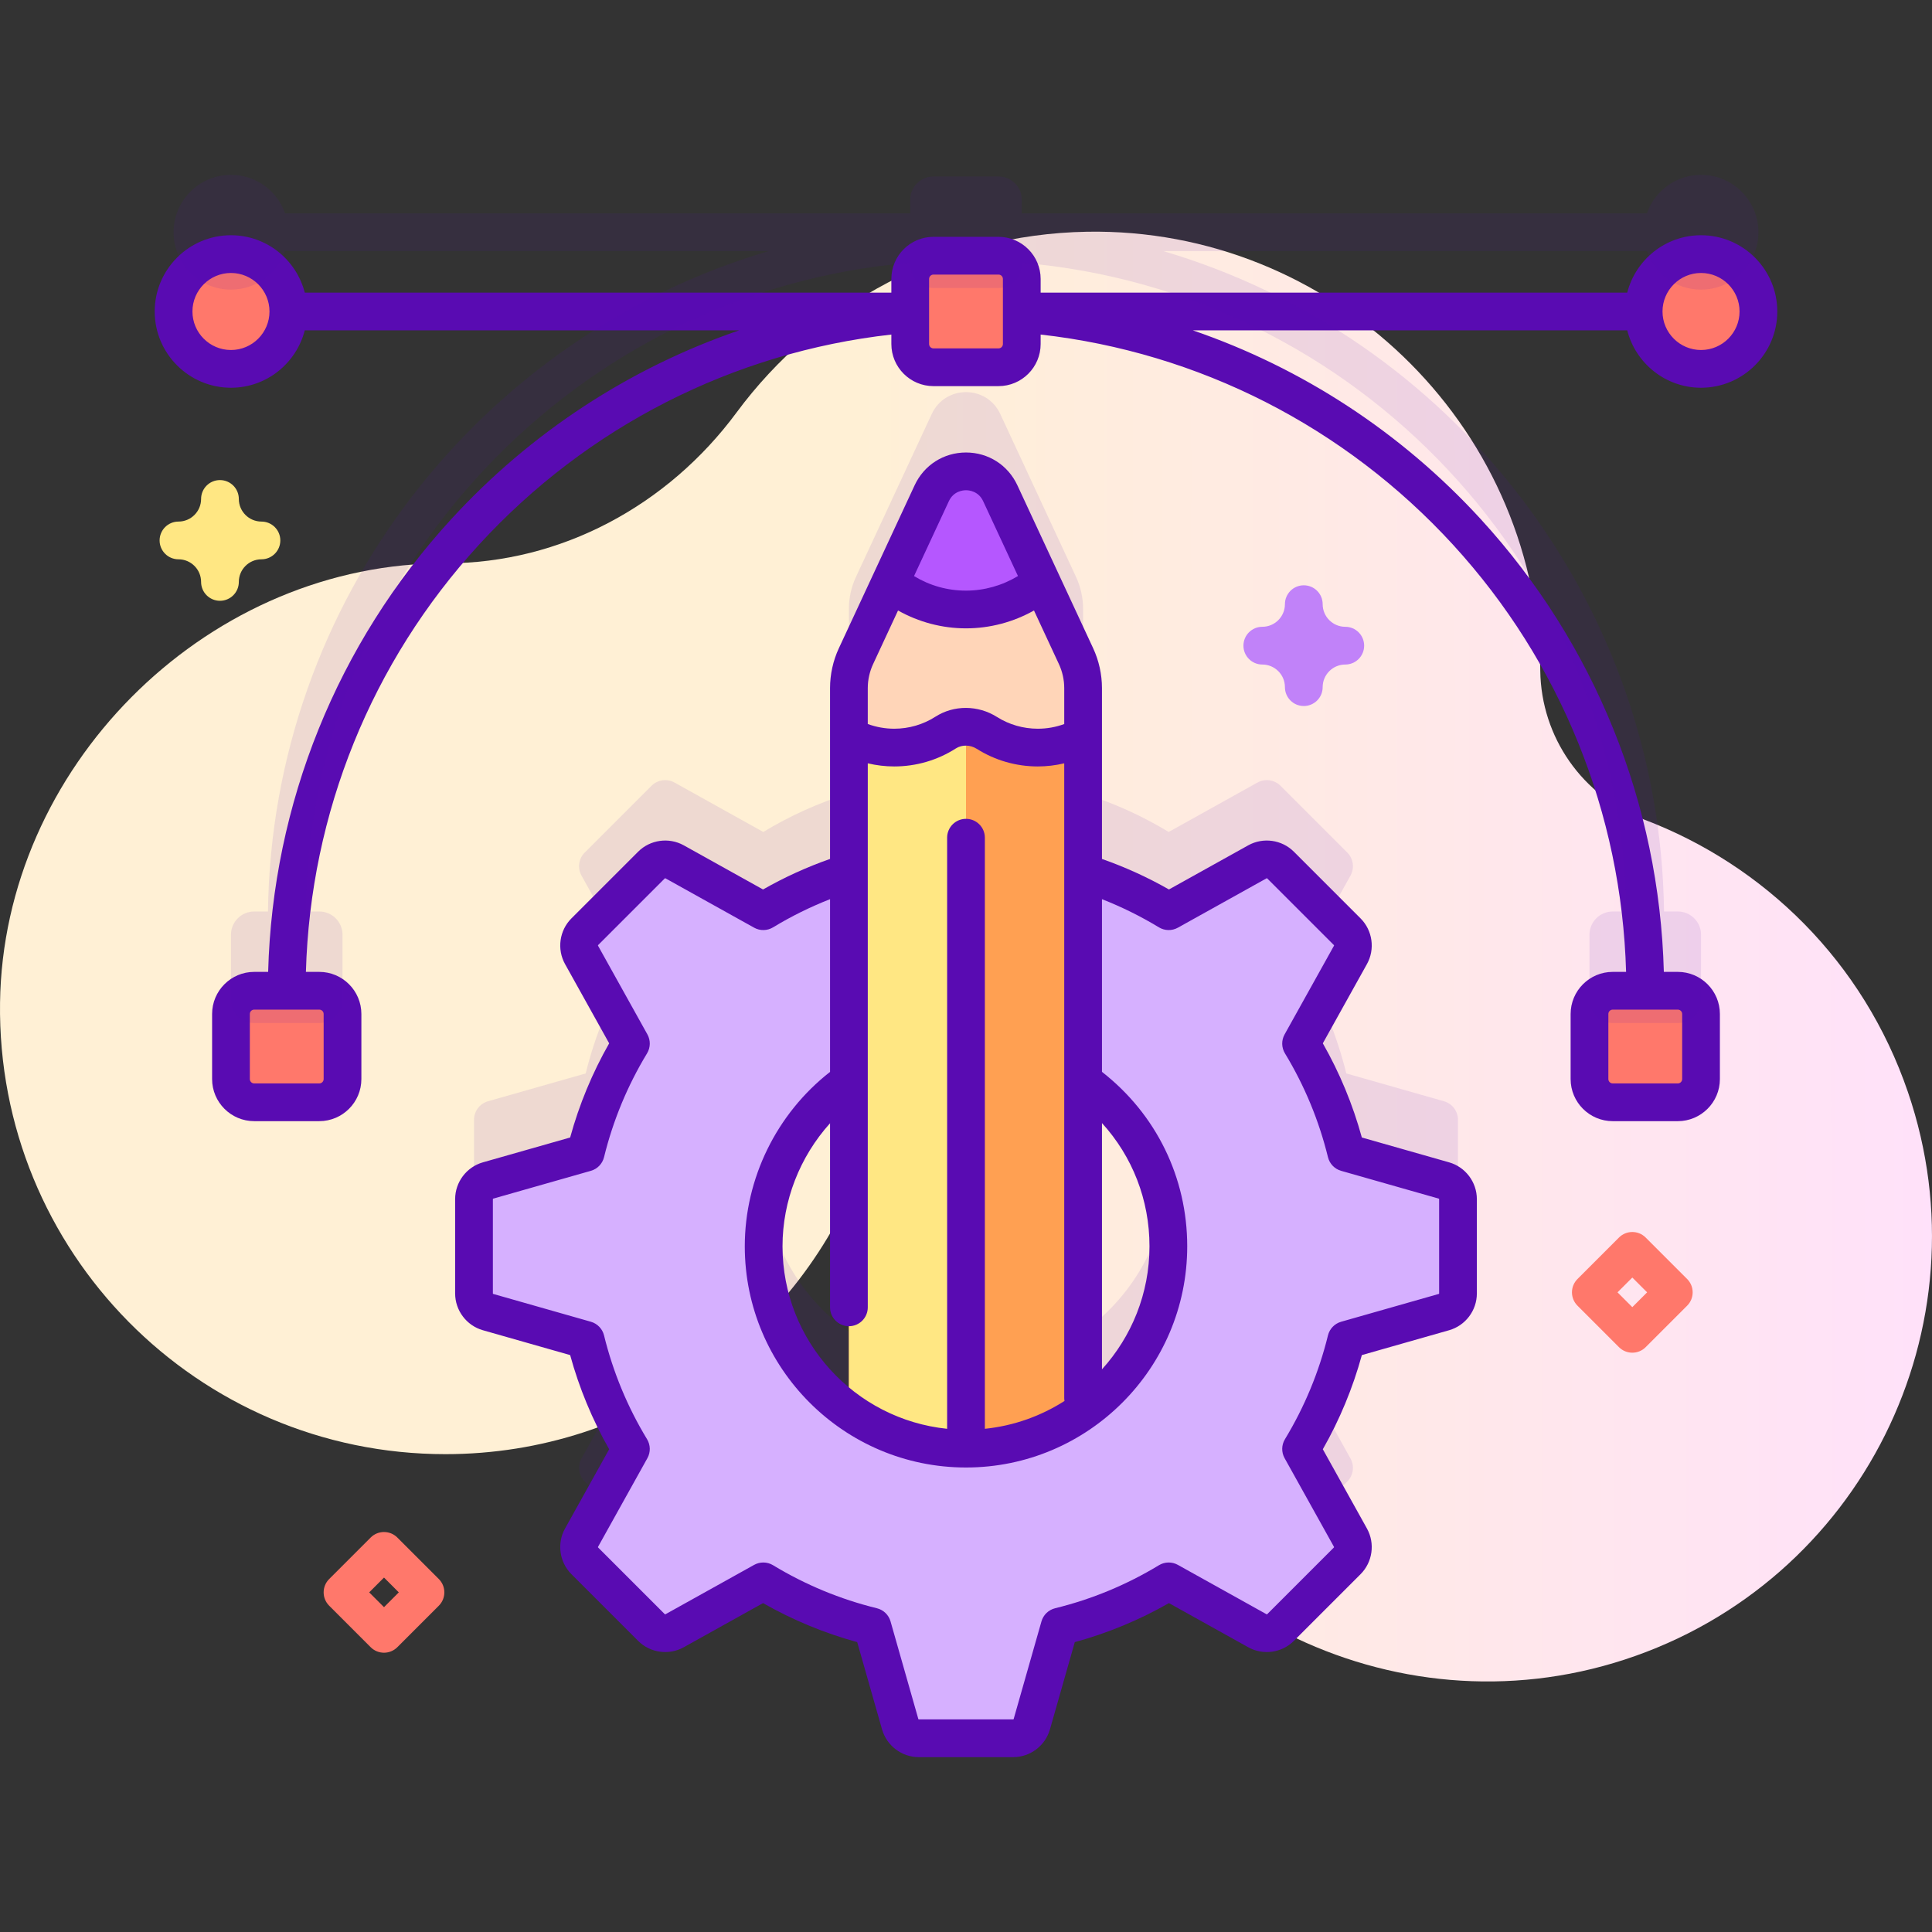 <svg width="246" height="246" viewBox="0 0 246 246" fill="none" xmlns="http://www.w3.org/2000/svg">
<rect x="0" y="0" width="246" height="246" fill="#333333" stroke="none"/>
<path d="M242.937 139.056C237.255 122.427 224.613 110.151 209.376 104.365C201.482 101.368 196.237 93.864 196.121 85.421C196.119 85.237 196.115 85.052 196.111 84.867C195.387 53.837 169.451 28.974 138.418 29.506C120.115 29.821 103.926 38.806 93.78 52.531C85.042 64.35 71.443 71.733 56.745 71.725C56.314 71.725 55.882 71.729 55.448 71.739C25.699 72.389 0.402 97.914 0.005 127.667C-0.417 159.345 25.135 185.157 56.716 185.157C81.194 185.157 102.048 169.649 109.993 147.922C112.072 142.237 118.234 139.19 124.063 140.824C124.135 140.845 124.208 140.865 124.281 140.885C129.614 142.358 133.15 147.439 132.714 152.954C132.129 160.345 132.993 167.971 135.499 175.438C145.359 204.812 177.39 220.931 206.846 211.32C236.976 201.487 253.153 168.95 242.937 139.056Z" fill="url(#paint0_linear)"/>
<path opacity="0.1" d="M183.855 140.22L171.423 136.68C170.205 131.717 168.245 127.043 165.666 122.789L171.956 111.49C172.489 110.53 172.322 109.328 171.545 108.551L163.047 100.054C162.27 99.276 161.068 99.109 160.108 99.642L148.809 105.933C145.421 103.878 141.763 102.225 137.908 101.018V77.521C137.908 76.121 137.6 74.736 137.013 73.466L127.361 52.71C125.64 49.002 120.364 49.002 118.642 52.71L108.985 73.466C108.394 74.736 108.09 76.121 108.09 77.521V101.018C104.235 102.225 100.577 103.878 97.189 105.933L85.89 99.642C84.93 99.109 83.728 99.276 82.951 100.054L74.454 108.551C73.676 109.328 73.509 110.53 74.043 111.49L80.333 122.789C77.753 127.043 75.793 131.717 74.576 136.68L62.143 140.22C61.083 140.523 60.354 141.489 60.354 142.592V154.607C60.354 155.708 61.083 156.676 62.143 156.977L74.576 160.517C75.793 165.481 77.753 170.155 80.333 174.409L74.043 185.707C73.509 186.668 73.676 187.87 74.454 188.647L82.951 197.144C83.728 197.921 84.93 198.089 85.89 197.555L97.189 191.265C101.443 193.845 106.117 195.804 111.08 197.022L114.621 209.455C114.923 210.514 115.889 211.244 116.991 211.244H129.006C130.108 211.244 131.075 210.514 131.377 209.455L134.917 197.022C139.88 195.804 144.555 193.845 148.808 191.265L160.107 197.555C161.067 198.089 162.269 197.921 163.047 197.144L171.544 188.647C172.321 187.87 172.488 186.668 171.955 185.707L165.665 174.409C168.244 170.155 170.204 165.481 171.422 160.517L183.854 156.977C184.915 156.676 185.643 155.708 185.643 154.607V142.592C185.645 141.489 184.916 140.522 183.855 140.22ZM97.235 148.598C97.235 139.927 101.524 132.261 108.092 127.591V169.605C101.524 164.936 97.235 157.27 97.235 148.598ZM137.908 169.605V127.592C144.476 132.261 148.765 139.927 148.765 148.599C148.765 157.27 144.476 164.936 137.908 169.605Z" fill="#590BB2"/>
<path d="M213.632 140.354H205.347C203.713 140.354 202.388 139.029 202.388 137.395V129.11C202.388 127.476 203.713 126.151 205.347 126.151H213.632C215.266 126.151 216.591 127.476 216.591 129.11V137.395C216.591 139.029 215.266 140.354 213.632 140.354Z" fill="#FF786B"/>
<path d="M40.653 140.354H32.368C30.734 140.354 29.409 139.029 29.409 137.395V129.11C29.409 127.476 30.734 126.151 32.368 126.151H40.653C42.287 126.151 43.612 127.476 43.612 129.11V137.395C43.612 139.029 42.287 140.354 40.653 140.354Z" fill="#FF786B"/>
<path d="M127.142 46.763H118.857C117.223 46.763 115.898 45.438 115.898 43.804V35.519C115.898 33.885 117.223 32.56 118.857 32.56H127.142C128.776 32.56 130.101 33.885 130.101 35.519V43.804C130.101 45.438 128.776 46.763 127.142 46.763Z" fill="#FF786B"/>
<path d="M127.142 46.763H118.857C117.223 46.763 115.898 45.438 115.898 43.804V35.519C115.898 33.885 117.223 32.56 118.857 32.56H127.142C128.776 32.56 130.101 33.885 130.101 35.519V43.804C130.101 45.438 128.776 46.763 127.142 46.763Z" fill="#FF786B"/>
<path d="M216.592 46.968C220.627 46.968 223.899 43.697 223.899 39.661C223.899 35.626 220.627 32.354 216.592 32.354C212.556 32.354 209.285 35.626 209.285 39.661C209.285 43.697 212.556 46.968 216.592 46.968Z" fill="#FF786B"/>
<path d="M29.409 46.968C33.444 46.968 36.715 43.697 36.715 39.661C36.715 35.626 33.444 32.354 29.409 32.354C25.373 32.354 22.102 35.626 22.102 39.661C22.102 43.697 25.373 46.968 29.409 46.968Z" fill="#FF786B"/>
<path d="M183.856 150.31L171.423 146.77C170.206 141.807 168.246 137.132 165.666 132.879L171.956 121.58C172.49 120.62 172.322 119.418 171.545 118.641L163.048 110.144C162.271 109.366 161.069 109.199 160.108 109.732L148.81 116.023C144.556 113.443 139.882 111.483 134.918 110.266L131.378 97.833C131.076 96.773 130.109 96.044 129.008 96.044H116.993C115.891 96.044 114.924 96.773 114.622 97.833L111.082 110.266C106.119 111.483 101.444 113.443 97.191 116.023L85.892 109.732C84.931 109.199 83.73 109.366 82.952 110.144L74.455 118.641C73.678 119.418 73.511 120.62 74.044 121.58L80.334 132.879C77.755 137.132 75.795 141.806 74.577 146.77L62.145 150.31C61.085 150.612 60.355 151.579 60.355 152.681V164.696C60.355 165.798 61.085 166.765 62.145 167.067L74.577 170.607C75.795 175.57 77.755 180.245 80.334 184.498L74.044 195.797C73.511 196.758 73.678 197.959 74.455 198.737L82.952 207.234C83.73 208.011 84.931 208.178 85.892 207.645L97.191 201.355C101.444 203.934 106.118 205.894 111.082 207.112L114.622 219.544C114.924 220.604 115.891 221.334 116.993 221.334H129.008C130.109 221.334 131.077 220.604 131.378 219.544L134.918 207.112C139.882 205.894 144.556 203.934 148.81 201.355L160.108 207.645C161.069 208.178 162.271 208.011 163.048 207.234L171.545 198.737C172.322 197.959 172.49 196.758 171.956 195.797L165.666 184.498C168.246 180.245 170.206 175.571 171.423 170.607L183.856 167.067C184.916 166.765 185.645 165.798 185.645 164.696V152.681C185.645 151.579 184.916 150.612 183.856 150.31ZM123 184.454C108.771 184.454 97.235 172.917 97.235 158.689C97.235 144.46 108.771 132.924 123 132.924C137.229 132.924 148.765 144.46 148.765 158.689C148.765 172.917 137.229 184.454 123 184.454Z" fill="#D6B0FF"/>
<path d="M137.908 87.611V179.705C133.7 182.697 128.554 184.452 123 184.452C117.44 184.452 112.299 182.692 108.091 179.696V87.611C108.091 86.211 108.394 84.826 108.986 83.556L118.643 62.8C120.364 59.092 125.64 59.092 127.362 62.8L137.014 83.556C137.6 84.826 137.908 86.211 137.908 87.611Z" fill="#FFA052"/>
<path d="M123 90.376V184.452C117.44 184.452 112.299 182.692 108.091 179.696V90.376H123Z" fill="#FFE783"/>
<path d="M118.642 62.801L108.987 83.554C108.396 84.825 108.09 86.21 108.09 87.612V93.741C109.807 94.665 111.774 95.189 113.861 95.189C116.271 95.189 118.519 94.487 120.409 93.278C122.004 92.257 124.055 92.308 125.656 93.318C127.533 94.503 129.756 95.189 132.142 95.189C134.229 95.189 136.192 94.665 137.909 93.741V87.611C137.909 86.21 137.603 84.825 137.012 83.554L127.361 62.801C125.64 59.093 120.363 59.093 118.642 62.801Z" fill="#FFD5B8"/>
<path d="M118.642 62.802L113.361 74.162C115.992 76.312 119.344 77.605 122.999 77.605C126.659 77.605 130.016 76.311 132.642 74.157L127.361 62.802C125.64 59.093 120.363 59.093 118.642 62.802Z" fill="#B557FF"/>
<path d="M216.591 49.371C221.945 49.371 226.301 45.016 226.301 39.661C226.301 34.307 221.945 29.952 216.591 29.952C212.068 29.952 208.268 33.065 207.195 37.259H132.504V35.519C132.504 32.563 130.098 30.157 127.143 30.157H118.857C115.902 30.157 113.496 32.563 113.496 35.519V37.259H38.805C37.732 33.065 33.932 29.952 29.409 29.952C24.055 29.952 19.699 34.307 19.699 39.661C19.699 45.016 24.055 49.371 29.409 49.371C33.932 49.371 37.732 46.257 38.805 42.064H94.113C80.199 46.839 67.586 55.047 57.444 66.115C42.937 81.947 34.716 102.332 34.143 123.749H32.368C29.411 123.749 27.006 126.154 27.006 129.11V137.395C27.006 140.351 29.411 142.756 32.368 142.756H40.653C43.609 142.756 46.014 140.351 46.014 137.395V129.11C46.014 126.154 43.609 123.749 40.653 123.749H38.951C39.522 103.537 47.294 84.304 60.987 69.361C74.764 54.325 93.358 44.864 113.496 42.598V43.804C113.496 46.76 115.902 49.165 118.857 49.165H127.143C130.098 49.165 132.504 46.76 132.504 43.804V42.598C152.642 44.864 171.235 54.326 185.012 69.36C198.705 84.305 206.477 103.537 207.049 123.749H205.347C202.391 123.749 199.986 126.155 199.986 129.111V137.396C199.986 140.352 202.391 142.757 205.347 142.757H213.632C216.588 142.757 218.993 140.352 218.993 137.396V129.111C218.993 126.155 216.588 123.749 213.632 123.749H211.856C211.283 102.332 203.062 81.947 188.554 66.114C178.413 55.047 165.8 46.84 151.886 42.064H207.194C208.268 46.257 212.068 49.371 216.591 49.371ZM41.21 129.11V137.395C41.21 137.702 40.96 137.952 40.653 137.952H32.368C32.06 137.952 31.811 137.702 31.811 137.395V129.11C31.811 128.803 32.061 128.554 32.368 128.554H40.653C40.96 128.554 41.21 128.803 41.21 129.11ZM214.189 129.11V137.395C214.189 137.702 213.939 137.952 213.632 137.952H205.348C205.04 137.952 204.791 137.702 204.791 137.395V129.11C204.791 128.803 205.041 128.554 205.348 128.554H213.632C213.939 128.554 214.189 128.803 214.189 129.11ZM216.591 34.757C219.296 34.757 221.496 36.957 221.496 39.661C221.496 42.366 219.296 44.566 216.591 44.566C213.887 44.566 211.686 42.366 211.686 39.661C211.686 36.957 213.887 34.757 216.591 34.757ZM29.409 44.566C26.704 44.566 24.504 42.366 24.504 39.661C24.504 36.957 26.704 34.757 29.409 34.757C32.113 34.757 34.314 36.957 34.314 39.661C34.314 42.366 32.113 44.566 29.409 44.566ZM127.699 43.804C127.699 44.111 127.449 44.36 127.143 44.36H118.857C118.55 44.36 118.301 44.11 118.301 43.804V35.519C118.301 35.212 118.551 34.962 118.857 34.962H127.143C127.45 34.962 127.699 35.212 127.699 35.519V43.804Z" fill="#590BB2"/>
<path d="M184.513 148L173.402 144.836C172.253 140.644 170.587 136.622 168.434 132.846L174.056 122.746C175.105 120.857 174.77 118.471 173.243 116.942L164.746 108.445C163.218 106.918 160.832 106.582 158.939 107.634L148.841 113.255C146.123 111.706 143.263 110.405 140.312 109.369V87.613C140.312 85.873 139.924 84.121 139.192 82.544L129.54 61.787C128.343 59.215 125.838 57.616 123 57.616C120.163 57.616 117.657 59.215 116.461 61.787L106.809 82.544C106.076 84.121 105.689 85.873 105.689 87.613V109.367C102.736 110.403 99.876 111.706 97.157 113.256L87.057 107.632C85.168 106.584 82.78 106.918 81.253 108.446L72.755 116.943C71.228 118.471 70.894 120.857 71.944 122.75L77.565 132.847C75.413 136.623 73.746 140.645 72.597 144.837L61.486 148C59.406 148.592 57.952 150.517 57.952 152.682V164.697C57.952 166.861 59.406 168.786 61.486 169.378L72.597 172.542C73.746 176.734 75.412 180.756 77.565 184.531L71.942 194.632C70.894 196.521 71.228 198.907 72.755 200.435L81.253 208.933C82.781 210.46 85.167 210.797 87.059 209.744L97.157 204.123C100.933 206.275 104.955 207.942 109.147 209.091L112.31 220.202C112.902 222.283 114.828 223.736 116.992 223.736H129.007C131.171 223.736 133.096 222.283 133.688 220.202L136.852 209.091C141.044 207.942 145.066 206.276 148.841 204.123L158.941 209.745C160.831 210.796 163.218 210.461 164.746 208.933L173.244 200.435C174.771 198.907 175.105 196.521 174.055 194.629L168.434 184.531C170.587 180.755 172.253 176.733 173.403 172.542L184.513 169.378C186.594 168.786 188.047 166.861 188.047 164.697V152.682C188.047 150.517 186.593 148.592 184.513 148ZM122.999 104.262C121.672 104.262 120.597 105.337 120.597 106.664V181.928C108.84 180.721 99.637 170.759 99.637 158.688C99.637 152.874 101.847 147.283 105.689 143.022V166.463C105.689 167.79 106.764 168.866 108.091 168.866C109.419 168.866 110.494 167.79 110.494 166.463V97.194C111.594 97.454 112.724 97.591 113.861 97.591C116.651 97.591 119.362 96.8 121.704 95.301C122.485 94.8 123.534 94.82 124.374 95.35C126.697 96.817 129.383 97.591 132.142 97.591C133.278 97.591 134.409 97.454 135.508 97.193V178.045C135.508 178.161 135.527 178.272 135.543 178.383C132.553 180.294 129.106 181.548 125.402 181.928V106.664C125.401 105.337 124.326 104.262 122.999 104.262ZM140.313 142.999C144.195 147.259 146.363 152.786 146.363 158.688C146.363 164.712 144.07 170.21 140.313 174.358V142.999ZM120.819 63.813C121.419 62.522 122.641 62.421 123.001 62.421C123.361 62.421 124.583 62.522 125.184 63.813L129.617 73.347C127.63 74.547 125.339 75.204 122.999 75.204C120.627 75.204 118.374 74.562 116.383 73.352L120.819 63.813ZM111.166 84.57L114.346 77.732C116.976 79.213 119.962 80.008 122.999 80.008C126.041 80.008 129.029 79.213 131.656 77.732L134.835 84.57C135.275 85.516 135.508 86.569 135.508 87.613V92.191C134.437 92.585 133.311 92.787 132.142 92.787C130.292 92.787 128.492 92.268 126.937 91.287C124.529 89.766 121.458 89.754 119.113 91.254C117.547 92.257 115.73 92.787 113.86 92.787C112.708 92.787 111.566 92.58 110.493 92.189V87.612C110.494 86.569 110.726 85.516 111.166 84.57ZM183.243 164.696C183.243 164.725 183.225 164.748 183.197 164.756L170.765 168.297C169.935 168.533 169.295 169.197 169.089 170.035C167.945 174.699 166.102 179.146 163.612 183.252C163.164 183.99 163.147 184.912 163.567 185.666L169.856 196.962C169.869 196.986 169.865 197.019 169.847 197.037L161.349 205.535C161.33 205.553 161.298 205.557 161.277 205.546L149.978 199.255C149.223 198.835 148.302 198.852 147.564 199.3C143.457 201.791 139.01 203.634 134.346 204.777C133.508 204.983 132.844 205.623 132.608 206.453L129.067 218.886C129.06 218.913 129.037 218.93 129.007 218.93H116.993C116.963 218.93 116.94 218.913 116.932 218.885L113.392 206.453C113.156 205.622 112.492 204.983 111.654 204.777C106.99 203.633 102.543 201.79 98.436 199.3C97.698 198.852 96.777 198.835 96.022 199.255L84.725 205.545C84.701 205.558 84.67 205.554 84.651 205.535L76.154 197.038C76.135 197.019 76.131 196.986 76.143 196.965L82.433 185.666C82.853 184.912 82.836 183.99 82.388 183.252C79.898 179.146 78.055 174.699 76.911 170.035C76.705 169.197 76.065 168.533 75.236 168.297L62.803 164.756C62.775 164.748 62.758 164.725 62.758 164.696V152.681C62.758 152.652 62.775 152.629 62.803 152.62L75.236 149.08C76.066 148.844 76.705 148.18 76.911 147.343C78.055 142.678 79.898 138.231 82.388 134.124C82.836 133.386 82.853 132.464 82.433 131.71L76.145 120.415C76.132 120.391 76.135 120.358 76.154 120.339L84.651 111.842C84.67 111.824 84.703 111.82 84.723 111.831L96.022 118.121C96.777 118.542 97.698 118.524 98.436 118.077C100.745 116.676 103.175 115.476 105.69 114.49V136.483C98.883 141.801 94.833 150.039 94.833 158.688C94.833 174.22 107.469 186.856 123 186.856C138.532 186.856 151.168 174.22 151.168 158.688C151.168 149.931 147.213 141.859 140.313 136.479V114.491C142.826 115.476 145.257 116.677 147.564 118.077C148.302 118.524 149.223 118.542 149.979 118.121L161.274 111.833C161.298 111.82 161.331 111.823 161.349 111.843L169.847 120.339C169.865 120.358 169.869 120.391 169.858 120.412L163.567 131.711C163.147 132.465 163.164 133.387 163.612 134.125C166.103 138.231 167.946 142.679 169.089 147.343C169.295 148.181 169.935 148.845 170.765 149.081L183.198 152.621C183.225 152.629 183.243 152.652 183.243 152.682V164.696Z" fill="#590BB2"/>
<path opacity="0.1" d="M216.591 36.879C220.627 36.879 223.898 33.607 223.898 29.572C223.898 25.536 220.627 22.265 216.591 22.265C213.399 22.265 210.691 24.316 209.697 27.169H130.101V25.429C130.101 23.795 128.777 22.471 127.142 22.471H118.857C117.223 22.471 115.898 23.795 115.898 25.429V27.169H36.303C35.309 24.316 32.601 22.265 29.409 22.265C25.373 22.264 22.102 25.536 22.102 29.571C22.102 33.607 25.373 36.878 29.409 36.878C32.601 36.878 35.309 34.827 36.303 31.973H97.868C61.413 42.736 34.641 76.287 34.12 116.061H32.367C30.733 116.061 29.409 117.386 29.409 119.02V127.305C29.409 128.94 30.733 130.264 32.367 130.264H40.653C42.286 130.264 43.612 128.94 43.612 127.305V119.02C43.612 117.386 42.287 116.061 40.653 116.061H38.927C39.529 72.623 73.231 37.043 115.899 33.457V33.714C115.899 35.348 117.223 36.673 118.858 36.673H127.143C128.777 36.673 130.102 35.349 130.102 33.714V33.457C172.77 37.043 206.472 72.622 207.074 116.061H205.348C203.714 116.061 202.389 117.386 202.389 119.02V127.305C202.389 128.94 203.714 130.264 205.348 130.264H213.633C215.267 130.264 216.592 128.94 216.592 127.305V119.02C216.592 117.386 215.267 116.061 213.633 116.061H211.88C211.36 76.287 184.587 42.736 148.133 31.973H209.697C210.691 34.828 213.398 36.879 216.591 36.879Z" fill="#590BB2"/>
<path d="M28.007 76.498C26.68 76.498 25.605 75.423 25.605 74.096C25.605 72.508 24.313 71.216 22.725 71.216C21.398 71.216 20.322 70.14 20.322 68.813C20.322 67.486 21.398 66.411 22.725 66.411C24.313 66.411 25.605 65.119 25.605 63.531C25.605 62.203 26.68 61.128 28.007 61.128C29.334 61.128 30.41 62.203 30.41 63.531C30.41 65.119 31.702 66.411 33.29 66.411C34.617 66.411 35.693 67.486 35.693 68.813C35.693 70.14 34.617 71.216 33.29 71.216C31.702 71.216 30.41 72.508 30.41 74.096C30.41 75.423 29.334 76.498 28.007 76.498Z" fill="#FFE783"/>
<path d="M166.011 89.897C164.684 89.897 163.609 88.821 163.609 87.494C163.609 85.906 162.317 84.614 160.728 84.614C159.401 84.614 158.326 83.538 158.326 82.212C158.326 80.884 159.401 79.809 160.728 79.809C162.317 79.809 163.609 78.517 163.609 76.929C163.609 75.602 164.684 74.526 166.011 74.526C167.338 74.526 168.414 75.602 168.414 76.929C168.414 78.517 169.706 79.809 171.294 79.809C172.621 79.809 173.696 80.884 173.696 82.212C173.696 83.538 172.621 84.614 171.294 84.614C169.706 84.614 168.414 85.906 168.414 87.494C168.414 88.821 167.338 89.897 166.011 89.897Z" fill="#C182F9"/>
<path d="M48.895 210.439C48.28 210.439 47.664 210.205 47.196 209.736L41.914 204.453C40.975 203.515 40.975 201.994 41.914 201.056L47.196 195.774C48.133 194.836 49.656 194.836 50.593 195.774L55.875 201.056C56.813 201.994 56.813 203.515 55.875 204.453L50.593 209.736C50.124 210.205 49.509 210.439 48.895 210.439ZM47.01 202.755L48.895 204.64L50.779 202.755L48.895 200.87L47.01 202.755Z" fill="#FF786B"/>
<path d="M207.841 172.238C207.227 172.238 206.611 172.004 206.143 171.535L200.861 166.252C199.922 165.314 199.922 163.793 200.861 162.855L206.143 157.573C207.08 156.635 208.602 156.635 209.54 157.573L214.822 162.855C215.76 163.793 215.76 165.314 214.822 166.252L209.54 171.535C209.071 172.004 208.456 172.238 207.841 172.238ZM205.956 164.553L207.841 166.438L209.726 164.553L207.841 162.669L205.956 164.553Z" fill="#FF786B"/>
<defs>
<linearGradient id="paint0_linear" x1="108.497" y1="121.799" x2="415.551" y2="121.799" gradientUnits="userSpaceOnUse">
<stop offset="0.001" stop-color="#FFF0D5"/>
<stop offset="0.511" stop-color="#FFDFFF"/>
<stop offset="1" stop-color="#D9CEFF"/>
</linearGradient>
</defs>
</svg>
